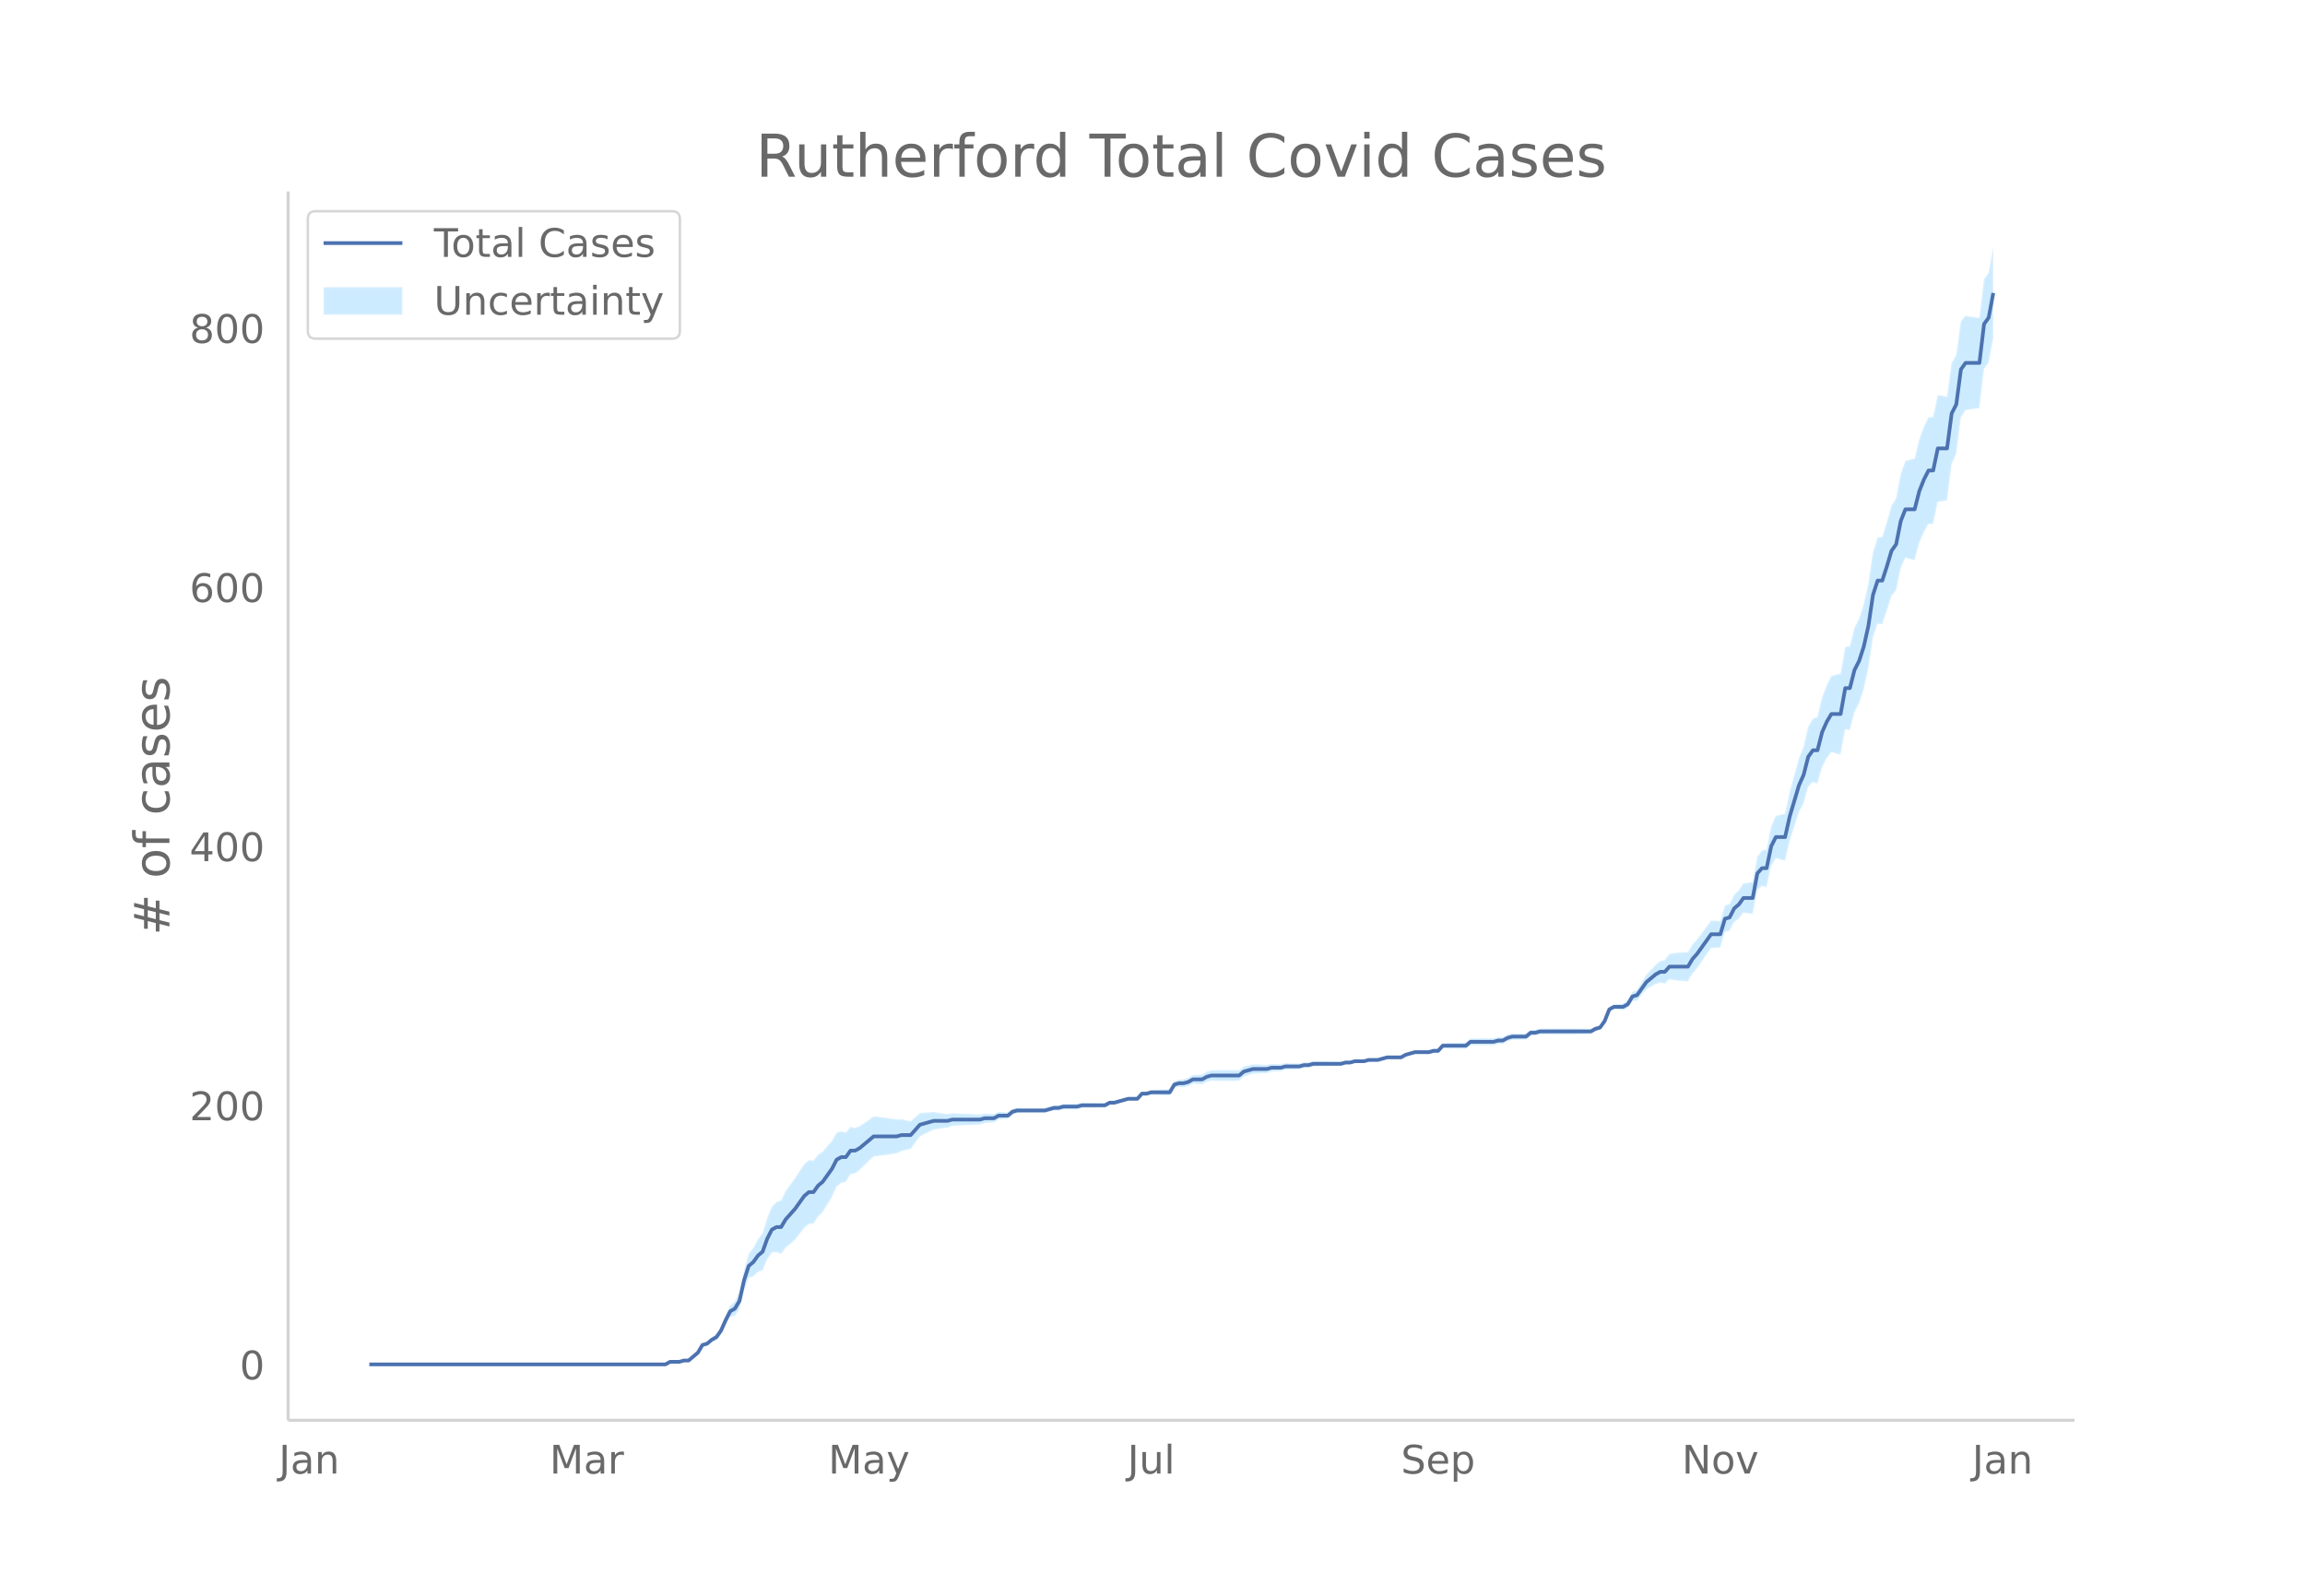 <svg height="864" viewBox="0 0 936 648" width="1248" xmlns="http://www.w3.org/2000/svg" xmlns:xlink="http://www.w3.org/1999/xlink"><defs><style>*{stroke-linecap:butt;stroke-linejoin:round}</style></defs><g id="figure_1"><path d="M0 648h936V0H0z" fill="#fff" id="patch_1"/><g id="axes_1"><path d="M117 576.72h725.4V77.76H117z" fill="none" id="patch_2"/><g id="PolyCollection_1"><defs><path d="M176.276-93.96h93.94l1.878-1.032 1.879.023 1.879.027 1.878-.49 1.88.042 1.878-1.513 1.879-1.48 1.878-2.994 1.88-.325 1.878-1.336 1.879-.777 1.879-2.309 1.878-3.814 1.88-3.209 1.878-.534 1.879-2.589 1.879-7.74 1.878-4.996 1.88-.72 1.878-1.736 1.879-.69 1.878-4.374 1.88-2.804 1.878-.218 1.879.748 1.879-2.504 1.878-1.566 1.88-1.69 1.878-2.348 1.879-2.484 1.879-1.57 1.878-.13 1.88-2.863 1.878-1.903 1.879-3.028 1.879-3.091 1.878-4.155 1.88-1.52 1.878-.45 1.879-3.039 1.878-.381 1.88-1.408 1.878-1.874 1.879-1.802 1.879-1.776 1.878-.213 1.88-.23 1.878-.255 1.879-.275 1.879-.325 1.878-.906 1.88-.419 1.878-.436 1.879-2.543 1.878-2.53 1.88-.936 1.878-.916 1.879-.897 1.879-.34 1.878-.28 1.88-.228 1.878-.692 1.879-.119 1.879-.085 1.878-.082 1.88-.085 1.878-.084 1.879-.103 1.879-.63 1.878-.106 1.88-.11 1.878-1.167 1.879-.128 1.878-.138 1.88-1.714 1.878-.647 1.879-.1 1.879-.07 1.878-.04 1.88-.002 1.878.032 1.879.048 1.879-.478 1.878-.478 1.88.041 1.878-.495 1.879.018 1.878.005 1.88-.01 1.878-.55 1.879-.032 1.879-.04 1.878-.047 1.88-.052 1.878-.056 1.879-1.102 1.879-.046 1.878-.56 1.88-.54 1.878-.526 1.879.017 1.879.03 1.878-2.052 1.88.062 1.878-.453 1.879.08 1.878.08 1.88.08 1.878.072 1.879-3.064 1.879-.42 1.878.105 1.88-.421 1.878-.948 1.879.096 1.879.084 1.878-.978 1.88-.463 1.878.05 1.879.035 1.878.018 1.88-.001 1.878-.023 1.879-.051 1.879-1.64 1.878-.596 1.88-.602 1.878-.082 1.879-.082 1.879-.08 1.878-.611 1.88-.087 1.878-.089 1.879-.607 1.879-.07 1.878-.051 1.88-.03 1.878-.56 1.879-.038 1.878-.561 1.88-.033 1.878-.037 1.879-.04 1.879-.037 1.878-.044 1.88-.052 1.878-.583 1.879-.058 1.879-.578 1.878-.043 1.88-.031 1.878-.537 1.879-.004 1.878-.002 1.88-.525 1.878-.518 1.879.014 1.879.02 1.878.022 1.88-1.023 1.878-.487 1.879-.478 1.879.05 1.878.053 1.88.052 1.878-.477 1.879.045 1.879-2.05 1.878.056 1.88.054 1.878.05 1.879.044 1.878.033 1.88-1.542 1.878.032 1.879.026 1.879.017 1.878.006 1.88-.004 1.878-.543 1.879-.03 1.879-1.083 1.878-.556 1.88-.033 1.878-.033 1.879-.033 1.878-1.595 1.88-.011 1.878-.529 1.879.001 1.879.005 1.878.008 1.88.012 1.878.01 1.879.01 1.879-.01 1.878-.024 1.88-.04 1.878-.053 1.879-.065 1.879-1.115 1.878-.594 1.88-2.683 1.878-4.72 1.879-.956 1.878.161 1.88.207 1.878-.81 1.879-2.86 1.879-.194 1.878-2.26 1.88-2.215 1.878-1.128 1.879-1.106 1.879-.588 1.878.429 1.88-1.723 1.878.309 1.879.233 1.878.155 1.88.072 1.878-3.149 1.879-2.152 1.879-2.718 1.878-2.74 1.88-2.739 1.878-.102 1.879-.086 1.879-6.331 1.878-.474 1.88-3.551 1.878-1.404 1.879-2.41 1.879.252 1.878.265 1.88-9.65 1.878-1.712 1.879.407 1.878-8.48 1.88-3.178 1.878.502 1.879.46 1.879-7.961 1.878-5.83 1.88-5.796 1.878-3.656 1.879-6.747 1.879-1.963 1.878.674 1.88-6.694 1.878-3.547 1.879-2.529 1.878.53 1.88.397 1.878-10.175 1.879.27 1.879-7.19 1.878-3.593 1.88-5.775 1.878-8.429 1.879-12.58 1.879-5.64 1.878.234 1.88-5.517 1.878-5.983 1.879-2.23 1.879-9.007 1.878-4.236 1.88.494 1.878.474 1.879-6.936 1.878-4.38 1.88-3.446 1.878.068 1.879-9.026 1.879-.24 1.878-.38 1.88-14.654 1.878-4.202 1.879-14.692 1.879-3.044 1.878-.307 1.88-.278 1.878-.231 1.879-15.876 1.878-2.588 1.88-9.774v-37.06h0l-1.88 10.217-1.878 2.673-1.88 15.689-1.878-.231-1.879-.279-1.878-.307-1.88 2.217-1.878 13.716-1.879 3.164-1.879 13.754-1.878-.38-1.88-.24-1.878 8.861-1.879.068-1.879 3.92-1.878 5.09-1.88 7.794-1.878.473-1.879.494-1.878 5.233-1.88 9.932-1.878 3.031-1.879 6.644-1.879 6.057-1.878.234-1.88 5.933-1.878 12.672-1.879 8.405-1.879 5.8-1.878 3.772-1.88 7.54-1.878.27-1.879 10.868-1.879.397-1.878.53-1.88 3.784-1.878 4.87-1.879 8.037-1.878.674-1.88 3.298-1.878 7.983-1.879 4.761-1.879 6.83-1.878 6.796-1.88 8.874-1.878.46-1.879.502-1.879 4.186-1.878 9.408-1.88.407-1.878 2.497-1.879 10.341-1.878.265-1.88.25-1.878 2.852-1.879 1.753-1.879 3.814-1.878.579-1.88 6.295-1.878-.087-1.879-.102-1.879 2.523-1.878 2.52-1.88 2.543-1.878 2.056-1.879 3.164-1.879.072-1.878.156-1.88.233-1.878.309-1.879 2.485-1.878.429-1.88 1.516-1.878 2.051-1.879 2.028-1.879 3.046-1.878 3.001-1.88.857-1.878 3.455-1.879 1.294-1.879.206-1.878.162-1.88 1.148-1.878 4.749-1.879 2.579-1.878.457-1.88.99-1.878-.065-1.879-.053-1.879-.04-1.878-.025-1.88-.009-1.878.01-1.879.01-1.879.012-1.878.008-1.88.004-1.878.001-1.879.524-1.879-.01-1.878 1.56-1.88-.033-1.878-.033-1.879-.032-1.878.496-1.88 1.02-1.878-.03-1.879.51-1.879-.004-1.878.006-1.88.017-1.878.026-1.879.032-1.879 1.614-1.878.034-1.88.043-1.878.05-1.879.055-1.878.056-1.88 2.158-1.878.045-1.879.575-1.879.052-1.878.053-1.88.05-1.878.575-1.879.565-1.879 1.081-1.878.021-1.88.02-1.878.015-1.879.535-1.879.526-1.878-.002-1.88-.004-1.878.516-1.879-.032-1.878-.043-1.88.475-1.878-.058-1.879.47-1.879-.053-1.878-.044-1.88-.038-1.878-.039-1.879-.037-1.879-.033-1.878.49-1.88-.038-1.878.493-1.879-.03-1.878-.052-1.88-.069-1.878.445-1.879-.089-1.879-.087-1.878.44-1.88-.078-1.878-.083-1.879-.081-1.879.45-1.878.456-1.88 1.517-1.878-.052-1.879-.023h-1.879l-1.878.017-1.88.035-1.878.05-1.879.59-1.878 1.126-1.88.083-1.878.097-1.879 1.156-1.879.631-1.878.106-1.88.632-1.878 3.248-1.879.073-1.879.079-1.878.08-1.88.08-1.878.6-1.879.061-1.878 2.156-1.88.032-1.878.016-1.879.527-1.879.511-1.878.492-1.88-.046-1.878 1.003-1.879-.055-1.879-.053-1.878-.047-1.88-.04-1.878-.033-1.879.504-1.879-.01-1.878.004-1.88.018-1.878.557-1.879.041-1.878.575-1.88.574-1.878.047-1.879.033-1.879-.003-1.878-.039-1.88-.07-1.878-.1-1.879.405-1.879 1.442-1.878-.138-1.88-.128-1.878.938-1.879-.11-1.878-.106-1.88.422-1.878-.103-1.879-.084-1.879-.085-1.878-.082-1.88-.086-1.878-.118-1.879.36-1.879-.228-1.878-.28-1.88-.34-1.878.155-1.879.136-1.879.117-1.878 1.678-1.88 1.666-1.878-.436-1.879-.42-1.878.147-1.88-.325-1.878-.275-1.879-.256-1.879-.229-1.878-.213-1.88 1.38-1.878 1.355-1.879 1.282-1.879.697-1.878-.381-1.88 2.222-1.878-.45-1.879.584-1.878 3.21-1.88 2.17-1.878 2.233-1.879 1.253-1.879 2.397-1.878-.13-1.88 1.587-1.878 2.778-1.879 2.913-1.879 2.518-1.878 2.642-1.88 3.81-1.878.747-1.879 1.887-1.879 4.561-1.878 6.148-1.88 2.467-1.878 3.523-1.879 2.438-1.878 6.578-1.88 9.094-1.878 3.724-1.879 1.57-1.879 4.157-1.878 4.602-1.88 2.953-1.878 1.327-1.879 1.82-1.879.728-1.878 3.318-1.88 1.677-1.878 1.643-1.879.042-1.878.562-1.88.027-1.878.024-1.879 1.072h-93.94z" id="m11fa100ccd" stroke="#fff" stroke-opacity=".2"/></defs><g clip-path="url(#p352fe76805)"><use xlink:href="#m11fa100ccd" y="648" fill="#089fff" fill-opacity=".2" stroke="#fff" stroke-opacity=".2"/></g></g><path clip-path="url(#p352fe76805)" d="M149.973 554.04h120.242l1.879-1.052h3.758l1.878-.526h1.88l3.757-3.157 1.878-3.156 1.88-.526 1.878-1.579 1.879-1.052 1.879-2.63 1.878-4.209 1.88-3.682 1.878-1.053 1.879-3.156 1.879-8.417 1.878-5.787 1.88-1.579 1.878-2.63 1.879-1.578 1.878-5.261 1.88-3.683 1.878-1.052h1.879l1.879-3.156 3.757-4.209 3.758-5.26 1.879-1.579h1.878l1.88-2.63 1.878-1.579 3.758-5.26 1.878-3.683 1.88-1.052h1.878l1.879-2.63h1.878l1.88-1.053 5.636-4.734h9.394l1.878-.527h3.758l3.757-4.208 5.637-1.578h5.636l1.879-.527h11.273l1.879-.526h3.757l1.879-1.052h3.757l1.88-1.578 1.878-.526h11.273l3.757-1.052h1.88l1.878-.526h5.636l1.88-.526h9.393l1.879-1.053h1.879l5.636-1.578h3.758l1.878-2.104h1.88l1.878-.526h7.515l1.879-3.157 1.879-.526h1.878l1.88-.526 1.878-1.052h3.758l1.878-1.052 1.88-.526h11.272l1.879-1.579 3.757-1.052h5.637l1.878-.526h3.758l1.879-.526h5.636l1.879-.526h1.879l1.878-.526h11.273l1.879-.526h1.879l1.879-.526h3.757l1.879-.526h3.757l3.758-1.053h5.636l1.88-1.052 3.757-1.052h5.636l1.879-.526h1.879l1.879-2.104h9.393l1.88-1.579h9.393l1.879-.526h1.879l1.879-1.052 1.878-.526h5.637l1.878-1.578h1.88l1.878-.526h20.667l1.879-1.052 1.878-.526 1.88-2.63 1.878-4.736 1.879-1.052h3.757l1.879-1.052 1.879-3.156 1.879-.526 3.757-5.261 3.758-3.157 1.879-1.052h1.878l1.88-2.104h7.514l1.88-3.157 1.878-2.104 5.636-7.891h3.758l1.879-6.313 1.878-.526 1.88-3.683 1.878-1.578 1.879-2.63h3.757l1.88-9.996 1.878-2.105h1.879l1.878-8.943 1.88-3.683h3.757l1.879-8.417 3.757-12.626 1.879-4.208 1.879-7.366 1.879-2.63h1.878l1.88-7.365 1.878-4.209 1.879-3.156h3.757l1.88-10.522h1.878l1.879-7.365 1.878-3.683 1.88-5.787 1.878-8.417 1.879-12.626 1.879-5.787h1.878l1.88-5.787 1.878-6.313 1.879-2.63 1.879-9.47 1.878-4.734h3.758l1.879-7.366 1.878-4.734 1.88-3.683h1.878l1.879-8.943h3.757l1.88-14.204 1.878-3.683 1.879-14.204 1.879-2.63h5.636l1.879-15.783 1.878-2.63 1.88-9.996h0" fill="none" stroke="#4c72b0" stroke-linecap="round" stroke-width="1.5" id="line2d_1"/><path d="M117 576.72V77.76" fill="none" stroke="#d3d3d3" stroke-linecap="square" stroke-width="1.25" id="patch_3"/><path d="M117 576.72h725.4" fill="none" stroke="#d3d3d3" stroke-linecap="square" stroke-width="1.25" id="patch_4"/><g id="matplotlib.axis_1"><g id="xtick_1"><g transform="matrix(.16 0 0 -.16 113.216 598.378)" fill="#696969" id="text_1"><defs><path d="M9.813 72.906h9.859V5.078q0-13.187-5-19.14-5-5.954-16.094-5.954h-3.75v8.297h3.078q6.531 0 9.219 3.672Q9.813-4.39 9.813 5.078z" id="DejaVuSans-74"/><path d="M34.281 27.484q-10.89 0-15.093-2.484-4.204-2.484-4.204-8.5 0-4.781 3.157-7.594 3.156-2.797 8.562-2.797 7.485 0 12 5.297 4.516 5.297 4.516 14.078v2zm17.922 3.72V0H43.22v8.297Q40.14 3.328 35.547.953q-4.594-2.375-11.234-2.375-8.391 0-13.36 4.719Q6 8.016 6 15.922q0 9.219 6.172 13.906 6.187 4.688 18.437 4.688h12.61v.89q0 6.203-4.078 9.594-4.078 3.39-11.453 3.39-4.688 0-9.141-1.124-4.438-1.125-8.531-3.375v8.312q4.921 1.906 9.562 2.844 4.64.953 9.031.953 11.875 0 17.735-6.156 5.86-6.14 5.86-18.64z" id="DejaVuSans-97"/><path d="M54.89 33.016V0h-8.984v32.719q0 7.765-3.031 11.61-3.031 3.858-9.078 3.858-7.281 0-11.484-4.64-4.204-4.625-4.204-12.64V0H9.08v54.688h9.03v-8.5q3.235 4.937 7.594 7.374Q30.078 56 35.797 56q9.422 0 14.25-5.828 4.844-5.828 4.844-17.156z" id="DejaVuSans-110"/></defs><use xlink:href="#DejaVuSans-74"/><use x="29.492" xlink:href="#DejaVuSans-97"/><use x="90.771" xlink:href="#DejaVuSans-110"/></g></g><g id="xtick_2"><g transform="matrix(.16 0 0 -.16 223.182 598.378)" fill="#696969" id="text_2"><defs><path d="M9.813 72.906h14.703l18.593-49.61 18.703 49.61h14.704V0H66.89v64.016l-18.797-50h-9.907l-18.796 50V0H9.813z" id="DejaVuSans-77"/><path d="M41.11 46.297q-1.516.875-3.297 1.281Q36.03 48 33.89 48q-7.625 0-11.703-4.953-4.079-4.953-4.079-14.234V0H9.08v54.688h9.03v-8.5q2.844 4.984 7.375 7.39Q30.031 56 36.531 56q.922 0 2.047-.125 1.125-.11 2.484-.36z" id="DejaVuSans-114"/></defs><use xlink:href="#DejaVuSans-77"/><use x="86.279" xlink:href="#DejaVuSans-97"/><use x="147.559" xlink:href="#DejaVuSans-114"/></g></g><g id="xtick_3"><g transform="matrix(.16 0 0 -.16 336.342 598.378)" fill="#696969" id="text_3"><defs><path d="M32.172-5.078q-3.797-9.766-7.422-12.735-3.61-2.984-9.656-2.984H7.906v7.516h5.282q3.703 0 5.75 1.765Q21-9.766 23.483-3.219l1.61 4.094-22.11 53.813H12.5l17.094-42.766 17.093 42.766h9.516z" id="DejaVuSans-121"/></defs><use xlink:href="#DejaVuSans-77"/><use x="86.279" xlink:href="#DejaVuSans-97"/><use x="147.559" xlink:href="#DejaVuSans-121"/></g></g><g id="xtick_4"><g transform="matrix(.16 0 0 -.16 457.835 598.378)" fill="#696969" id="text_4"><defs><path d="M8.5 21.578v33.11h8.984V21.922q0-7.766 3.016-11.656 3.031-3.875 9.094-3.875 7.265 0 11.484 4.64 4.234 4.64 4.234 12.656v31h8.985V0h-8.984v8.406Q42.047 3.422 37.718 1q-4.313-2.422-10.032-2.422-9.421 0-14.312 5.86Q8.5 10.296 8.5 21.578zM31.11 56z" id="DejaVuSans-117"/><path d="M9.422 75.984h8.984V0H9.422z" id="DejaVuSans-108"/></defs><use xlink:href="#DejaVuSans-74"/><use x="29.492" xlink:href="#DejaVuSans-117"/><use x="92.871" xlink:href="#DejaVuSans-108"/></g></g><g id="xtick_5"><g transform="matrix(.16 0 0 -.16 568.893 598.378)" fill="#696969" id="text_5"><defs><path d="M53.516 70.516V60.89q-5.61 2.687-10.594 4-4.984 1.328-9.625 1.328-8.047 0-12.422-3.125t-4.375-8.89q0-4.845 2.906-7.313 2.907-2.453 11.016-3.97l5.953-1.218q11.031-2.11 16.281-7.406 5.25-5.297 5.25-14.172 0-10.61-7.11-16.078-7.093-5.469-20.812-5.469-5.172 0-11.015 1.172Q13.14.922 6.89 3.219v10.156q6-3.36 11.765-5.078 5.766-1.703 11.328-1.703 8.438 0 13.032 3.312 4.593 3.328 4.593 9.485 0 5.359-3.297 8.39-3.296 3.032-10.812 4.547L27.484 33.5q-11.03 2.188-15.968 6.875-4.922 4.688-4.922 13.047 0 9.672 6.812 15.234 6.813 5.563 18.766 5.563 5.14 0 10.453-.938 5.328-.922 10.89-2.765z" id="DejaVuSans-83"/><path d="M56.203 29.594v-4.39H14.891q.593-9.282 5.593-14.142 5-4.859 13.938-4.859 5.172 0 10.031 1.266 4.86 1.265 9.656 3.812v-8.5Q49.266.734 44.187-.344 39.11-1.422 33.892-1.422q-13.094 0-20.735 7.61-7.64 7.625-7.64 20.625 0 13.421 7.25 21.296Q20.016 56 32.328 56q11.031 0 17.453-7.11 6.422-7.093 6.422-19.296zm-8.984 2.64q-.094 7.36-4.125 11.75-4.032 4.407-10.672 4.407-7.516 0-12.031-4.25-4.516-4.25-5.203-11.97z" id="DejaVuSans-101"/><path d="M18.11 8.203v-29H9.077v75.484h9.031v-8.296q2.844 4.875 7.157 7.234Q29.594 56 35.594 56q9.968 0 16.187-7.906 6.235-7.907 6.235-20.797T51.78 6.484q-6.218-7.906-16.187-7.906-6 0-10.328 2.375-4.313 2.375-7.157 7.25zm30.578 19.094q0 9.906-4.079 15.547-4.078 5.64-11.203 5.64-7.14 0-11.218-5.64-4.079-5.64-4.079-15.547 0-9.906 4.078-15.547 4.079-5.64 11.22-5.64 7.124 0 11.202 5.64t4.078 15.547z" id="DejaVuSans-112"/></defs><use xlink:href="#DejaVuSans-83"/><use x="63.477" xlink:href="#DejaVuSans-101"/><use x="125" xlink:href="#DejaVuSans-112"/></g></g><g id="xtick_6"><g transform="matrix(.16 0 0 -.16 682.964 598.378)" fill="#696969" id="text_6"><defs><path d="M9.813 72.906h13.28l32.329-60.984v60.984h9.562V0h-13.28L19.39 60.984V0H9.813z" id="DejaVuSans-78"/><path d="M30.61 48.39q-7.22 0-11.422-5.64-4.204-5.64-4.204-15.453 0-9.813 4.172-15.453 4.188-5.64 11.453-5.64 7.188 0 11.375 5.655 4.203 5.672 4.203 15.438 0 9.719-4.203 15.406-4.187 5.688-11.375 5.688zm0 7.61q11.718 0 18.406-7.625 6.703-7.61 6.703-21.078 0-13.422-6.703-21.078-6.688-7.64-18.407-7.64-11.765 0-18.437 7.64-6.656 7.656-6.656 21.078 0 13.469 6.656 21.078Q18.844 56 30.609 56z" id="DejaVuSans-111"/><path d="M2.984 54.688H12.5L29.594 8.797l17.093 45.89h9.516L35.687 0H23.485z" id="DejaVuSans-118"/></defs><use xlink:href="#DejaVuSans-78"/><use x="74.805" xlink:href="#DejaVuSans-111"/><use x="135.986" xlink:href="#DejaVuSans-118"/></g></g><g id="xtick_7"><g transform="matrix(.16 0 0 -.16 800.852 598.378)" fill="#696969" id="text_7"><use xlink:href="#DejaVuSans-74"/><use x="29.492" xlink:href="#DejaVuSans-97"/><use x="90.771" xlink:href="#DejaVuSans-110"/></g></g></g><g id="matplotlib.axis_2"><g id="ytick_1"><g transform="matrix(.16 0 0 -.16 97.32 560.119)" fill="#696969" id="text_8"><defs><path d="M31.781 66.406q-7.61 0-11.453-7.5Q16.5 51.422 16.5 36.375q0-14.984 3.828-22.484 3.844-7.5 11.453-7.5 7.672 0 11.5 7.5 3.844 7.5 3.844 22.484 0 15.047-3.844 22.531-3.828 7.5-11.5 7.5zm0 7.813q12.266 0 18.735-9.703 6.468-9.688 6.468-28.141 0-18.406-6.468-28.11-6.47-9.687-18.735-9.687-12.25 0-18.718 9.688-6.47 9.703-6.47 28.109 0 18.453 6.47 28.14Q19.53 74.22 31.78 74.22z" id="DejaVuSans-48"/></defs><use xlink:href="#DejaVuSans-48"/></g></g><g id="ytick_2"><g transform="matrix(.16 0 0 -.16 76.96 454.902)" fill="#696969" id="text_9"><defs><path d="M19.188 8.297h34.421V0H7.33v8.297q5.609 5.812 15.296 15.594 9.703 9.797 12.188 12.64 4.734 5.313 6.609 9 1.89 3.688 1.89 7.25 0 5.813-4.078 9.469-4.078 3.672-10.625 3.672-4.64 0-9.797-1.61-5.14-1.609-11-4.89v9.969Q13.767 71.78 18.938 73q5.188 1.219 9.485 1.219 11.328 0 18.062-5.672 6.735-5.656 6.735-15.125 0-4.5-1.688-8.531-1.672-4.016-6.125-9.485-1.218-1.422-7.765-8.187-6.532-6.766-18.453-18.922z" id="DejaVuSans-50"/></defs><use xlink:href="#DejaVuSans-50"/><use x="63.623" xlink:href="#DejaVuSans-48"/><use x="127.246" xlink:href="#DejaVuSans-48"/></g></g><g id="ytick_3"><g transform="matrix(.16 0 0 -.16 76.96 349.686)" fill="#696969" id="text_10"><defs><path d="M37.797 64.313L12.89 25.39h24.906zm-2.594 8.593H47.61V25.391h10.407v-8.203H47.609V0h-9.812v17.188H4.89v9.515z" id="DejaVuSans-52"/></defs><use xlink:href="#DejaVuSans-52"/><use x="63.623" xlink:href="#DejaVuSans-48"/><use x="127.246" xlink:href="#DejaVuSans-48"/></g></g><g id="ytick_4"><g transform="matrix(.16 0 0 -.16 76.96 244.47)" fill="#696969" id="text_11"><defs><path d="M33.016 40.375q-6.641 0-10.532-4.547-3.875-4.531-3.875-12.437 0-7.86 3.875-12.438 3.891-4.562 10.532-4.562 6.64 0 10.515 4.562 3.875 4.578 3.875 12.438 0 7.906-3.875 12.437-3.875 4.547-10.515 4.547zm19.578 30.922v-8.984q-3.719 1.75-7.5 2.671-3.782.938-7.5.938-9.766 0-14.922-6.594-5.14-6.594-5.875-19.922 2.875 4.25 7.219 6.516 4.359 2.266 9.578 2.266 10.984 0 17.36-6.672 6.374-6.657 6.374-18.125 0-11.235-6.64-18.032-6.641-6.78-17.672-6.78-12.657 0-19.344 9.687-6.688 9.703-6.688 28.109 0 17.281 8.204 27.563 8.203 10.28 22.015 10.28 3.719 0 7.5-.734t7.89-2.187z" id="DejaVuSans-54"/></defs><use xlink:href="#DejaVuSans-54"/><use x="63.623" xlink:href="#DejaVuSans-48"/><use x="127.246" xlink:href="#DejaVuSans-48"/></g></g><g id="ytick_5"><g transform="matrix(.16 0 0 -.16 76.96 139.253)" fill="#696969" id="text_12"><defs><path d="M31.781 34.625q-7.031 0-11.062-3.766-4.016-3.765-4.016-10.343 0-6.594 4.016-10.36Q24.75 6.391 31.78 6.391q7.032 0 11.078 3.78 4.063 3.798 4.063 10.345 0 6.578-4.031 10.343-4.016 3.766-11.11 3.766zm-9.86 4.188q-6.343 1.562-9.89 5.906Q8.5 49.079 8.5 55.329q0 8.733 6.219 13.812 6.234 5.078 17.062 5.078 10.89 0 17.094-5.078 6.203-5.079 6.203-13.813 0-6.25-3.547-10.61-3.531-4.343-9.828-5.906 7.125-1.656 11.094-6.5 3.984-4.828 3.984-11.796 0-10.61-6.468-16.282-6.47-5.656-18.532-5.656-12.047 0-18.531 5.656-6.469 5.672-6.469 16.282 0 6.968 4 11.797 4.016 4.843 11.14 6.5zM18.314 54.39q0-5.657 3.53-8.828 3.548-3.172 9.938-3.172 6.36 0 9.938 3.172 3.593 3.171 3.593 8.828 0 5.672-3.593 8.843-3.578 3.172-9.938 3.172-6.39 0-9.937-3.172-3.532-3.172-3.532-8.843z" id="DejaVuSans-56"/></defs><use xlink:href="#DejaVuSans-56"/><use x="63.623" xlink:href="#DejaVuSans-48"/><use x="127.246" xlink:href="#DejaVuSans-48"/></g></g><g transform="matrix(0 -.2 -.2 0 68.8 379.813)" fill="#696969" id="text_13"><defs><path d="M51.125 44H36.922l-4.11-16.313h14.313zm-7.328 27.781l-5.078-20.265h14.265L58.11 71.78h7.813L60.89 51.516h15.234V44h-17.14l-4-16.313h15.53V20.22H53.079L48 0h-7.813l5.032 20.219H30.906L25.875 0h-7.86l5.079 20.219H7.719v7.468h17.187L29 44H13.281v7.516h17.625l4.985 20.265z" id="DejaVuSans-35"/><path d="M37.11 75.984V68.5h-8.594q-4.828 0-6.72-1.953-1.874-1.953-1.874-7.031v-4.828h14.797v-6.985H19.922V0H10.89v47.703H2.297v6.984h8.594V58.5q0 9.125 4.25 13.297 4.25 4.187 13.468 4.187z" id="DejaVuSans-102"/><path d="M48.781 52.594v-8.407q-3.812 2.11-7.64 3.157-3.828 1.047-7.735 1.047-8.75 0-13.593-5.547-4.829-5.532-4.829-15.547 0-10.016 4.829-15.563 4.843-5.53 13.593-5.53 3.907 0 7.735 1.046 3.828 1.047 7.64 3.156V2.094Q45.016.344 40.984-.531q-4.015-.89-8.562-.89-12.36 0-19.64 7.765-7.266 7.765-7.266 20.953 0 13.375 7.343 21.031Q20.22 56 33.016 56q4.14 0 8.093-.86 3.953-.843 7.672-2.546z" id="DejaVuSans-99"/><path d="M44.281 53.078v-8.5q-3.797 1.953-7.906 2.922-4.094.984-8.5.984-6.688 0-10.031-2.047-3.344-2.046-3.344-6.156 0-3.125 2.39-4.906 2.391-1.781 9.626-3.39l3.078-.688q9.562-2.047 13.593-5.781 4.032-3.735 4.032-10.422 0-7.625-6.032-12.078-6.03-4.438-16.578-4.438-4.39 0-9.156.86Q10.688.296 5.422 2v9.281q4.984-2.594 9.812-3.89 4.829-1.282 9.579-1.282 6.343 0 9.75 2.172 3.421 2.172 3.421 6.125 0 3.656-2.468 5.61-2.453 1.953-10.813 3.765l-3.125.735q-8.344 1.75-12.062 5.39-3.704 3.64-3.704 9.985 0 7.718 5.47 11.906Q16.75 56 26.811 56q4.97 0 9.36-.734 4.406-.72 8.11-2.188z" id="DejaVuSans-115"/></defs><use xlink:href="#DejaVuSans-35"/><use x="83.789" xlink:href="#DejaVuSans-32"/><use x="115.576" xlink:href="#DejaVuSans-111"/><use x="176.758" xlink:href="#DejaVuSans-102"/><use x="211.963" xlink:href="#DejaVuSans-32"/><use x="243.75" xlink:href="#DejaVuSans-99"/><use x="298.73" xlink:href="#DejaVuSans-97"/><use x="360.01" xlink:href="#DejaVuSans-115"/><use x="412.109" xlink:href="#DejaVuSans-101"/><use x="473.633" xlink:href="#DejaVuSans-115"/></g></g><g transform="matrix(.24 0 0 -.24 306.902 71.76)" fill="#696969" id="text_14"><defs><path d="M44.39 34.188q3.172-1.079 6.172-4.594 3-3.516 6.032-9.672L66.609 0H56l-9.313 18.703q-3.624 7.328-7.015 9.719-3.39 2.39-9.25 2.39h-10.75V0h-9.86v72.906h22.266q12.5 0 18.656-5.234 6.157-5.219 6.157-15.766 0-6.89-3.203-11.437-3.204-4.532-9.297-6.282zM19.673 64.797V38.922h12.406q7.125 0 10.766 3.297 3.64 3.297 3.64 9.687 0 6.39-3.64 9.64-3.64 3.25-10.766 3.25z" id="DejaVuSans-82"/><path d="M18.313 70.219V54.688h18.5v-6.985h-18.5V18.016q0-6.688 1.828-8.594 1.828-1.906 7.453-1.906h9.218V0h-9.218q-10.407 0-14.36 3.875-3.953 3.89-3.953 14.14v29.688H2.687v6.984h6.594V70.22z" id="DejaVuSans-116"/><path d="M54.89 33.016V0h-8.984v32.719q0 7.765-3.031 11.61-3.031 3.858-9.078 3.858-7.281 0-11.484-4.64-4.204-4.625-4.204-12.64V0H9.08v75.984h9.03V46.188q3.235 4.937 7.594 7.374Q30.078 56 35.797 56q9.422 0 14.25-5.828 4.844-5.828 4.844-17.156z" id="DejaVuSans-104"/><path d="M45.406 46.39v29.594h8.985V0h-8.985v8.203Q42.578 3.328 38.25.953q-4.313-2.375-10.375-2.375-9.906 0-16.14 7.906-6.22 7.922-6.22 20.813 0 12.89 6.22 20.797Q17.968 56 27.874 56q6.063 0 10.375-2.375 4.328-2.36 7.156-7.234zm-30.61-19.093q0-9.906 4.079-15.547 4.078-5.64 11.203-5.64 7.125 0 11.219 5.64 4.11 5.64 4.11 15.547 0 9.906-4.11 15.547-4.094 5.64-11.219 5.64-7.125 0-11.203-5.64-4.078-5.64-4.078-15.547z" id="DejaVuSans-100"/><path d="M-.297 72.906h61.672v-8.312H35.5V0h-9.906v64.594H-.296z" id="DejaVuSans-84"/><path d="M64.406 67.281v-10.39q-4.984 4.64-10.625 6.922-5.64 2.296-11.984 2.296-12.5 0-19.14-7.64-6.641-7.64-6.641-22.094 0-14.406 6.64-22.047 6.64-7.64 19.14-7.64 6.345 0 11.985 2.296 5.64 2.297 10.625 6.938V5.609Q59.234 2.094 53.437.33q-5.78-1.75-12.218-1.75-16.563 0-26.094 10.124-9.516 10.14-9.516 27.672 0 17.578 9.516 27.703 9.531 10.14 26.094 10.14 6.531 0 12.312-1.734 5.797-1.734 10.875-5.203z" id="DejaVuSans-67"/><path d="M9.422 54.688h8.984V0H9.422zm0 21.296h8.984v-11.39H9.422z" id="DejaVuSans-105"/></defs><use xlink:href="#DejaVuSans-82"/><use x="64.982" xlink:href="#DejaVuSans-117"/><use x="128.361" xlink:href="#DejaVuSans-116"/><use x="167.57" xlink:href="#DejaVuSans-104"/><use x="230.949" xlink:href="#DejaVuSans-101"/><use x="292.473" xlink:href="#DejaVuSans-114"/><use x="333.586" xlink:href="#DejaVuSans-102"/><use x="368.791" xlink:href="#DejaVuSans-111"/><use x="429.973" xlink:href="#DejaVuSans-114"/><use x="469.336" xlink:href="#DejaVuSans-100"/><use x="532.813" xlink:href="#DejaVuSans-32"/><use x="564.6" xlink:href="#DejaVuSans-84"/><use x="608.684" xlink:href="#DejaVuSans-111"/><use x="669.865" xlink:href="#DejaVuSans-116"/><use x="709.074" xlink:href="#DejaVuSans-97"/><use x="770.354" xlink:href="#DejaVuSans-108"/><use x="798.137" xlink:href="#DejaVuSans-32"/><use x="829.924" xlink:href="#DejaVuSans-67"/><use x="899.748" xlink:href="#DejaVuSans-111"/><use x="960.93" xlink:href="#DejaVuSans-118"/><use x="1020.109" xlink:href="#DejaVuSans-105"/><use x="1047.893" xlink:href="#DejaVuSans-100"/><use x="1111.369" xlink:href="#DejaVuSans-32"/><use x="1143.156" xlink:href="#DejaVuSans-67"/><use x="1212.98" xlink:href="#DejaVuSans-97"/><use x="1274.26" xlink:href="#DejaVuSans-115"/><use x="1326.359" xlink:href="#DejaVuSans-101"/><use x="1387.883" xlink:href="#DejaVuSans-115"/></g><g id="legend_1"><path d="M128.2 137.53h144.675q3.2 0 3.2-3.2V88.96q0-3.2-3.2-3.2H128.2q-3.2 0-3.2 3.2v45.37q0 3.2 3.2 3.2z" fill="none" opacity=".8" stroke="#ccc" id="patch_5"/><path d="M131.4 98.718h32" fill="none" stroke="#4c72b0" stroke-linecap="round" stroke-width="1.5" id="line2d_2"/><g transform="matrix(.16 0 0 -.16 176.2 104.317)" fill="#696969" id="text_15"><use xlink:href="#DejaVuSans-84"/><use x="44.084" xlink:href="#DejaVuSans-111"/><use x="105.266" xlink:href="#DejaVuSans-116"/><use x="144.475" xlink:href="#DejaVuSans-97"/><use x="205.754" xlink:href="#DejaVuSans-108"/><use x="233.537" xlink:href="#DejaVuSans-32"/><use x="265.324" xlink:href="#DejaVuSans-67"/><use x="335.148" xlink:href="#DejaVuSans-97"/><use x="396.428" xlink:href="#DejaVuSans-115"/><use x="448.527" xlink:href="#DejaVuSans-101"/><use x="510.051" xlink:href="#DejaVuSans-115"/></g><path d="M131.4 127.802h32v-11.2h-32z" fill="#089fff" opacity=".2" stroke="#fff" id="patch_6"/><g transform="matrix(.16 0 0 -.16 176.2 127.802)" fill="#696969" id="text_16"><defs><path d="M8.688 72.906h9.921V28.61q0-11.718 4.235-16.875 4.25-5.14 13.781-5.14 9.469 0 13.719 5.14 4.25 5.157 4.25 16.875v44.297H64.5V27.391q0-14.25-7.063-21.532-7.046-7.28-20.812-7.28-13.828 0-20.89 7.28-7.047 7.282-7.047 21.532z" id="DejaVuSans-85"/></defs><use xlink:href="#DejaVuSans-85"/><use x="73.193" xlink:href="#DejaVuSans-110"/><use x="136.572" xlink:href="#DejaVuSans-99"/><use x="191.553" xlink:href="#DejaVuSans-101"/><use x="253.076" xlink:href="#DejaVuSans-114"/><use x="294.189" xlink:href="#DejaVuSans-116"/><use x="333.398" xlink:href="#DejaVuSans-97"/><use x="394.678" xlink:href="#DejaVuSans-105"/><use x="422.461" xlink:href="#DejaVuSans-110"/><use x="485.84" xlink:href="#DejaVuSans-116"/><use x="525.049" xlink:href="#DejaVuSans-121"/></g></g></g></g><defs><clipPath id="p352fe76805"><path d="M117 77.76h725.4v498.96H117z"/></clipPath></defs></svg>